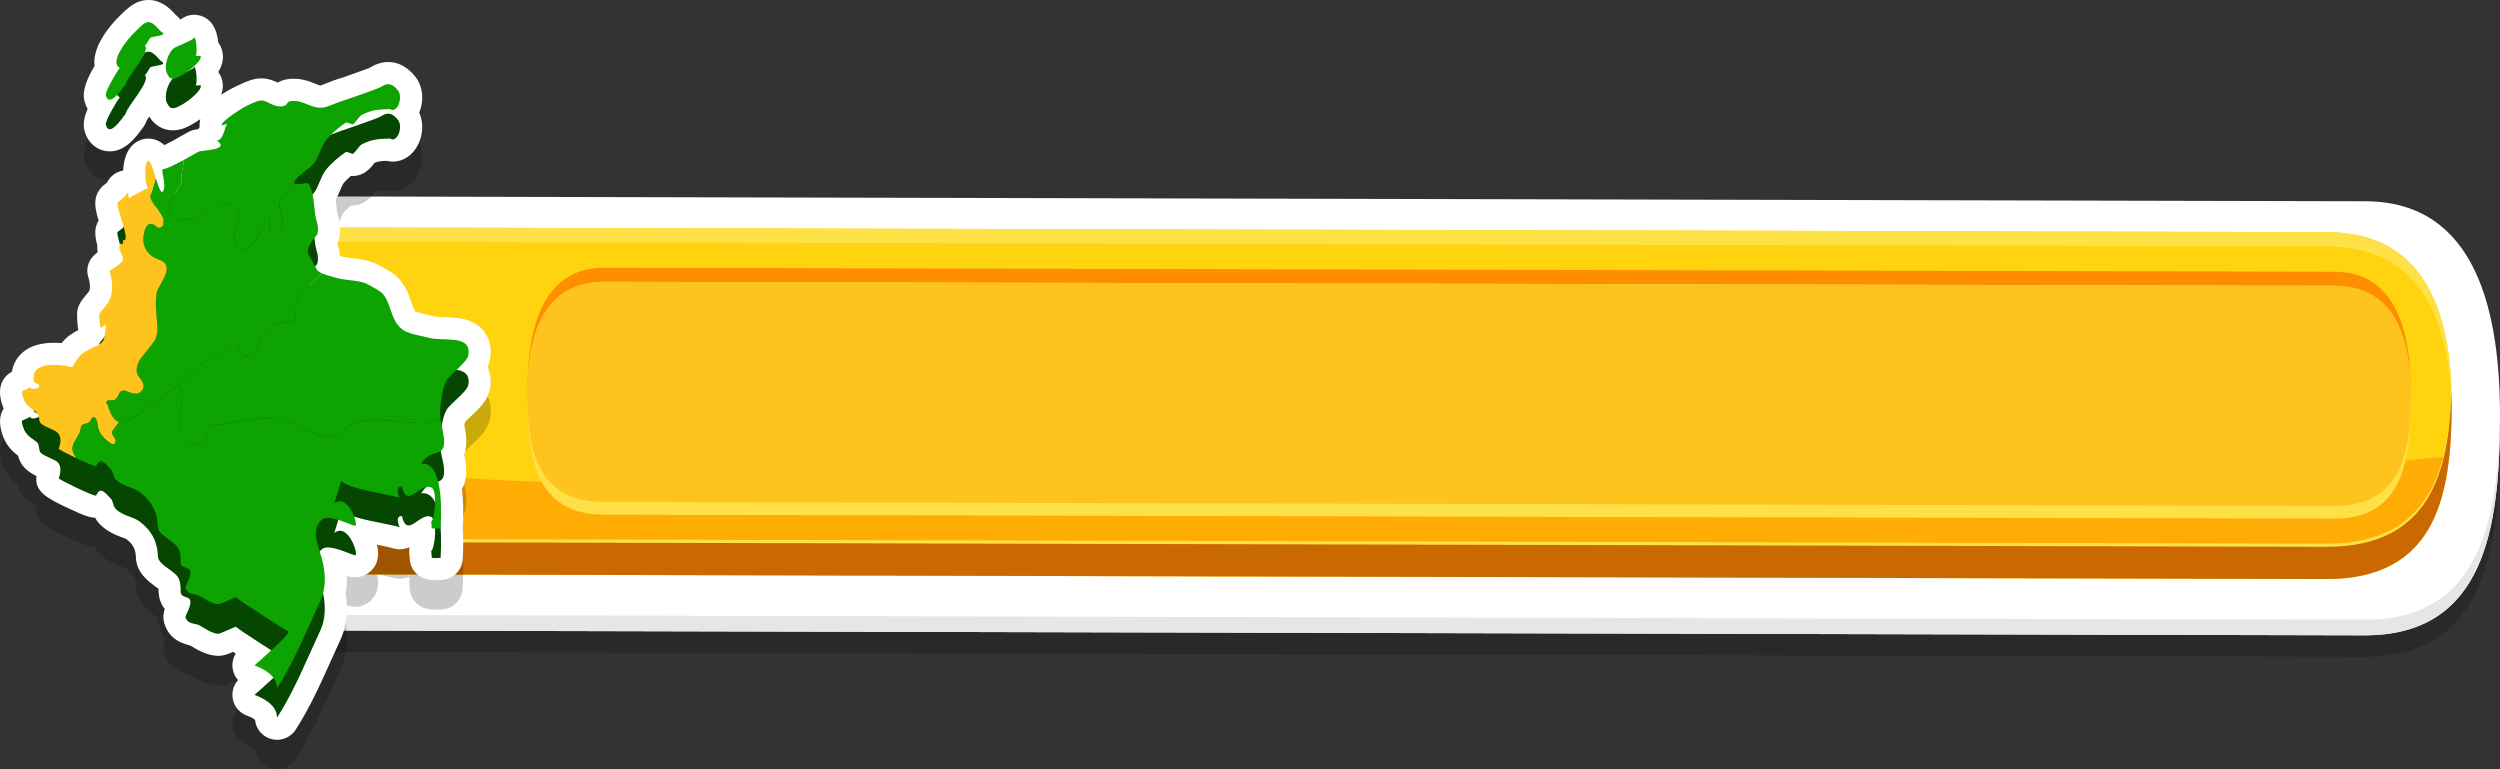 <?xml version="1.0" encoding="utf-8"?>
<!-- Generator: Adobe Illustrator 21.0.0, SVG Export Plug-In . SVG Version: 6.00 Build 0)  -->
<svg version="1.1" id="Capa_1" xmlns="http://www.w3.org/2000/svg" xmlns:xlink="http://www.w3.org/1999/xlink" x="0px" y="0px"
	 viewBox="0 0 176.334 54.263" style="enable-background:new 0 0 176.334 54.263;" xml:space="preserve">
<rect x="0" y="0" width="176.334" height="54.263" fill="#333333" stroke="none"/>
<g>
	<g>
		<g>
			<path style="opacity:0.2;fill-rule:evenodd;clip-rule:evenodd;" d="M166.841,15.711c7.815,0.022,9.535,7.769,9.489,15.465
				c-0.046,7.609-1.105,15.175-9.574,15.151C142.484,46.26,46.02,46.05,21.748,45.983c-8.468-0.024-9.485-7.594-9.49-15.204
				c-0.004-7.697,1.76-15.434,9.575-15.412C46.105,15.434,142.569,15.644,166.841,15.711z"/>
			<path style="fill-rule:evenodd;clip-rule:evenodd;fill:#FFFFFF;" d="M166.845,14.196c7.815,0.022,9.535,7.77,9.489,15.466
				c-0.046,7.609-1.105,15.174-9.574,15.15c-24.272-0.067-120.736-0.277-145.008-0.345c-8.468-0.024-9.485-7.594-9.49-15.203
				c-0.004-7.697,1.76-15.435,9.575-15.413C46.109,13.919,142.573,14.129,166.845,14.196z"/>
			<path style="fill-rule:evenodd;clip-rule:evenodd;fill:#FFD30E;" d="M164.136,16.373c7.235,0.02,8.83,6.212,8.79,12.362
				c-0.04,6.08-1.018,12.126-8.858,12.104c-22.47-0.062-117.132-0.267-139.602-0.33c-7.84-0.022-8.783-6.072-8.791-12.153
				c-0.007-6.151,1.624-12.333,8.859-12.313C47.004,16.106,141.665,16.311,164.136,16.373z"/>
			<path style="fill-rule:evenodd;clip-rule:evenodd;fill:#E6E6E6;" d="M21.755,43.368c-8.313-0.023-9.445-7.321-9.488-14.789
				c0,0.003,0,0.005,0,0.007c-0.003,0.226-0.005,0.454-0.005,0.678c0.004,7.609,1.022,15.18,9.49,15.203l145.008,0.345
				c8.468,0.024,9.528-7.541,9.574-15.15c0.001-0.227,0.001-0.457,0-0.685c-0.085,7.467-1.258,14.759-9.571,14.736L21.755,43.368z"
				/>
			<path style="fill-rule:evenodd;clip-rule:evenodd;fill:#FEE147;" d="M164.074,38.339l-139.601-0.33
				c-7.308-0.02-8.624-5.281-8.775-10.921c-0.016,0.422-0.023,0.847-0.023,1.268c0.006,6.082,0.951,12.131,8.791,12.153
				l139.601,0.33c7.84,0.022,8.819-6.022,8.858-12.104c0.003-0.422-0.002-0.847-0.016-1.268
				C172.728,33.106,171.382,38.36,164.074,38.339z"/>
			<path style="fill-rule:evenodd;clip-rule:evenodd;fill:#C96900;" d="M15.676,28.307l0,0.05
				c-0.017,6.08,0.951,12.131,8.791,12.153l139.601,0.33c7.84,0.022,8.818-6.022,8.858-12.104l0-0.05c0-0.33-0.006-0.66-0.017-0.99
				c-0.182,5.639-1.527,10.893-8.835,10.872l-139.601-0.33c-7.308-0.02-8.624-5.281-8.775-10.921
				C15.685,27.646,15.678,27.977,15.676,28.307z"/>
			<path style="fill-rule:evenodd;clip-rule:evenodd;fill:#FFAC04;" d="M172.323,32.227c-35.485,3.484-136.004,3.576-155.961,0.011
				c0.947,3.325,3.147,5.757,8.111,5.771l139.601,0.33C169.23,38.354,171.417,35.744,172.323,32.227z"/>
			<path style="fill-rule:evenodd;clip-rule:evenodd;fill:#FEE147;" d="M24.531,17.053l139.601,0.33
				c6.557,0.018,8.482,5.104,8.755,10.635c0.009-0.183,0.016-0.366,0.022-0.55c-0.175-5.292-1.778-10.296-7.386-11.008
				c-0.438-0.056-0.902-0.085-1.389-0.086l-139.601-0.33c-0.487-0.001-0.95,0.025-1.389,0.078
				c-5.612,0.681-7.242,5.676-7.447,10.967c0.005,0.184,0.012,0.367,0.019,0.55C16.021,22.109,17.976,17.034,24.531,17.053z"/>
			<path style="fill-rule:evenodd;clip-rule:evenodd;fill:#FE8D00;" d="M164.662,19.167c4.441,0.012,5.419,4.421,5.393,8.8
				c-0.026,4.329-0.629,8.634-5.441,8.621c-13.794-0.038-108.231-0.243-122.024-0.281c-4.813-0.013-5.39-4.321-5.393-8.651
				c-0.002-4.379,1-8.782,5.441-8.77C56.431,18.925,150.868,19.129,164.662,19.167z"/>
			<path style="fill-rule:evenodd;clip-rule:evenodd;fill:#FEE147;" d="M164.659,20.157c4.441,0.012,5.42,4.171,5.394,8.301
				c-0.025,4.083-0.627,8.144-5.44,8.13c-13.794-0.038-108.231-0.243-122.024-0.281c-4.813-0.013-5.391-4.077-5.394-8.161
				c-0.003-4.13,0.999-8.283,5.44-8.271C56.428,19.914,150.865,20.118,164.659,20.157z"/>
			<path style="fill-rule:evenodd;clip-rule:evenodd;fill:#FEC31D;" d="M164.659,20.157c4.441,0.012,5.42,3.943,5.395,7.846
				c-0.025,3.858-0.626,7.696-5.439,7.683c-13.794-0.038-108.231-0.243-122.024-0.281c-4.813-0.013-5.391-3.854-5.395-7.713
				c-0.004-3.905,0.997-7.828,5.439-7.816C56.428,19.914,150.865,20.118,164.659,20.157z"/>
		</g>
		<g>
			<path style="opacity:0.2;" d="M34.394,27.95c0.085-0.178,0.148-0.367,0.181-0.57c0.157-0.962-0.17-1.6-0.471-1.966
				c-0.741-0.899-1.9-0.935-2.747-0.962c-0.228-0.007-0.573-0.018-0.692-0.05c-0.245-0.067-0.479-0.118-0.702-0.167
				c-0.235-0.051-0.591-0.128-0.679-0.202c-0.092-0.134-0.183-0.394-0.27-0.645c-0.188-0.543-0.423-1.218-1.005-1.783
				c-0.354-0.343-1.389-0.888-1.601-0.975c-0.507-0.211-1.055-0.277-1.539-0.335c-0.279-0.034-0.567-0.069-0.729-0.119
				c-0.051-0.016-0.105-0.032-0.159-0.048c-0.021-0.322-0.091-0.59-0.147-0.8c-0.008-0.03-0.016-0.06-0.024-0.092
				c0.027-0.063,0.051-0.132,0.071-0.206c0.215-0.785,0.058-1.385-0.046-1.782c-0.023-0.089-0.052-0.181-0.064-0.287
				c0,0-0.066-0.598-0.09-0.79c0.13-0.24,0.226-0.47,0.309-0.669c0.08-0.19,0.162-0.387,0.228-0.475
				c0.118-0.155,0.314-0.351,0.53-0.537c0.041,0.004,0.084,0.005,0.128,0.005c0.305,0,0.611-0.091,0.865-0.258
				c0.332-0.218,0.542-0.489,0.683-0.676c0.238-0.095,0.41-0.121,0.824-0.139c0.146,0.037,0.297,0.056,0.449,0.056
				c0.767,0,1.445-0.466,1.813-1.247c0.346-0.732,0.358-1.548,0.058-2.211c0.37-0.895,0.255-1.89-0.305-2.571
				c-0.543-0.66-1.174-0.995-1.877-0.995c-0.554,0-0.992,0.212-1.295,0.399c-0.379,0.156-1.834,0.664-1.997,0.722
				c-0.303,0.081-0.691,0.227-1.048,0.366c-0.194,0.076-0.374,0.151-0.435,0.175c-0.06-0.006-0.244-0.081-0.365-0.129
				c-0.318-0.129-0.753-0.306-1.286-0.344c-0.101-0.007-0.19-0.01-0.271-0.01c-0.424,0-0.793,0.09-1.104,0.271
				c-0.28-0.134-0.671-0.297-1.169-0.297c-0.576,0.002-1.101,0.251-1.485,0.433l-0.167,0.078c-0.127,0.056-0.625,0.285-1.158,0.645
				c0.134-0.383,0.167-0.8-0.009-1.248C15.547,7.39,15.48,7.273,15.4,7.167c-0.001-0.007-0.002-0.014-0.002-0.021
				c0.296-0.475,0.456-1.057,0.2-1.709C15.547,5.31,15.48,5.193,15.4,5.087c-0.054-0.502-0.197-0.991-0.434-1.313
				c-0.017-0.024-0.036-0.047-0.054-0.069c-0.084-0.103-0.18-0.196-0.283-0.274c-0.279-0.208-0.607-0.31-0.933-0.31
				c-0.345,0-0.685,0.12-0.966,0.343c-0.094-0.12-0.208-0.239-0.356-0.352c-0.394-0.441-1.004-1.032-1.9-1.032
				c-0.906,0-1.476,0.569-2.079,1.17L8.313,3.334c-0.312,0.31-1.839,1.917-1.644,3.406C6.226,7.461,5.77,8.43,5.947,9.161
				C6.003,9.388,6.082,9.585,6.18,9.755c-0.215,0.51-0.34,1.042-0.233,1.486c0.273,1.118,1.136,1.515,1.792,1.515
				c1.108,0,1.824-0.973,2.297-1.617l0.073-0.099c0.109-0.144,0.192-0.305,0.246-0.476c0.044-0.077,0.104-0.166,0.172-0.262
				c0.515,0.833,1.248,0.971,1.67,0.971c0.603,0,1.094-0.264,1.584-0.557c0.09-0.054,0.215-0.136,0.352-0.231
				c-0.049,0.178-0.071,0.364-0.053,0.556c-0.035,0.047-0.068,0.096-0.099,0.147c-0.204,0.027-0.373,0.06-0.545,0.131
				c-0.015,0.006-0.142,0.061-0.338,0.175c-0.175,0.101-0.511,0.296-0.879,0.496c-0.269,0.146-0.473,0.25-0.627,0.324
				c-0.184-0.178-0.41-0.315-0.697-0.399c-0.142-0.041-0.288-0.061-0.434-0.061c-0.261,0-0.52,0.066-0.754,0.194
				c-0.718,0.396-0.988,1.229-1.022,2.058c-0.129,0.022-0.257,0.061-0.381,0.118c-0.348,0.158-0.612,0.431-0.765,0.755
				c-0.058,0.045-0.112,0.081-0.138,0.099c-0.326,0.235-0.578,0.607-0.651,1.003c-0.089,0.477,0.021,0.955,0.203,1.561
				c-0.099,0.161-0.17,0.339-0.204,0.52c-0.073,0.395-0.008,0.787,0.111,1.227c-0.01,0.171,0.003,0.332,0.029,0.48
				c-0.852,0.632-0.781,1.378-0.662,1.76c0.111,0.375,0.158,0.647,0.08,0.958c-0.072,0.105-0.172,0.217-0.254,0.316
				c-0.283,0.341-0.661,0.796-0.619,1.449c0.004,0.279,0.024,0.671,0.089,1.013c-0.375,0.189-0.797,0.444-1.135,0.86
				c-0.018,0.018-0.036,0.036-0.053,0.054c-0.171-0.014-0.349-0.022-0.531-0.022c-1.165,0-2.02,0.35-2.542,1.04
				c-0.152,0.201-0.347,0.535-0.424,0.995c-0.637,0.372-1.138,1.09-0.63,2.478c0.016,0.044,0.033,0.087,0.051,0.129
				c-0.284,0.426-0.382,1.046-0.05,1.951c0.258,0.705,0.725,1.123,1.068,1.379c0.069,0.276,0.205,0.615,0.512,0.907
				c0.251,0.238,0.533,0.403,0.787,0.528c-0.179,1.111,0.861,1.609,2.146,2.223c1.289,0.617,1.672,0.703,1.984,0.712
				c0.08,0.149,0.185,0.305,0.33,0.452c0.523,0.536,1.124,0.764,1.562,0.931c0.113,0.043,0.226,0.077,0.303,0.121
				c0.469,0.34,0.666,0.706,0.681,1.264c0.031,1.111,0.897,1.737,1.415,2.112c0.062,0.045,0.126,0.088,0.185,0.133
				c0.001,0.016,0,0.036,0,0.058c-0.003,0.556,0.145,1.011,0.44,1.363c-0.088,0.255-0.149,0.587-0.041,0.982
				c0.234,0.835,0.828,1.366,1.835,1.596l0.021,0.013c0.545,0.336,1.187,0.696,1.956,0.719c0.319,0,0.58-0.085,1.047-0.282
				c0.058,0.04,0.12,0.081,0.186,0.124c-0.202,0.325-0.281,0.718-0.21,1.105c0.052,0.287,0.183,0.549,0.372,0.76
				c-0.319,0.356-0.459,0.843-0.372,1.321c0.099,0.539,0.473,0.986,0.985,1.179c0.346,0.13,0.513,0.24,0.586,0.298
				c0.058,0.631,0.496,1.17,1.114,1.352c0.146,0.043,0.293,0.063,0.44,0.063c0.519,0,1.018-0.26,1.31-0.713
				c0.999-1.546,1.768-3.259,2.51-4.916c0.218-0.486,0.435-0.969,0.655-1.442c0.531-1.14,0.511-2.349,0.365-3.255
				c0.075-0.424,0.095-0.843,0.081-1.237c0.103,0.032,0.203,0.059,0.304,0.077c0.093,0.017,0.197,0.027,0.291,0.027
				c0.623,0,1.225-0.401,1.472-0.973c0.084-0.195,0.14-0.491,0.14-0.703c0-0.185-0.028-0.399-0.083-0.628
				c0.002,0.001,0.004,0.001,0.004,0.001c0.442,0.088,0.855,0.169,1.174,0.261c0.144,0.041,0.289,0.061,0.433,0.061
				c0.211,0,0.417-0.043,0.608-0.123c0.007,0,0.059-0.001,0.078-0.001c-0.038,0.253-0.014,0.478,0.001,0.617l0.008,0.081
				c-0.003,0.267,0.062,0.532,0.192,0.77c0.2,0.364,0.536,0.633,0.935,0.748c0.206,0.06,0.438,0.086,0.751,0.086
				c0.193,0,0.386-0.012,0.497-0.025c0.593-0.072,1.092-0.476,1.287-1.04c0.095-0.276,0.107-0.567,0.047-0.842
				c0.032,0.145,0.042,0.262,0.041,0.296c0.017-0.331,0.061-1.21-0.01-2.207c0.002,0.024,0.011,0.089,0.01,0.121
				c0.054-1.047,0.033-1.959-0.062-2.727c0.208-0.362,0.34-0.845,0.301-1.491c-0.022-0.361-0.08-0.666-0.139-0.939
				c0.118-0.332,0.165-0.713,0.139-1.142c-0.021-0.337-0.073-0.629-0.133-0.91c0.02-0.112,0.044-0.219,0.066-0.264
				c0.093-0.118,0.248-0.251,0.404-0.397c0.601-0.561,1.222-1.142,1.357-1.974C34.667,28.896,34.599,28.382,34.394,27.95z
				 M32.595,41.067c-0.032-0.136-0.081-0.267-0.149-0.39C32.526,40.82,32.567,40.95,32.595,41.067z M32.184,40.326
				c0.114,0.114,0.198,0.234,0.262,0.35C32.377,40.549,32.289,40.431,32.184,40.326z"/>
			<path style="fill:#FFFFFF;" d="M34.394,25.871c0.085-0.178,0.148-0.367,0.181-0.57c0.157-0.962-0.17-1.6-0.471-1.966
				c-0.741-0.899-1.9-0.935-2.747-0.962c-0.228-0.007-0.573-0.018-0.692-0.05c-0.245-0.067-0.479-0.118-0.702-0.167
				c-0.235-0.051-0.591-0.128-0.679-0.202c-0.092-0.134-0.183-0.394-0.27-0.645c-0.188-0.543-0.423-1.218-1.005-1.783
				c-0.354-0.343-1.389-0.888-1.601-0.975c-0.507-0.211-1.055-0.277-1.539-0.335c-0.279-0.034-0.567-0.069-0.729-0.119
				c-0.051-0.016-0.105-0.032-0.159-0.048c-0.021-0.322-0.091-0.59-0.147-0.8c-0.008-0.03-0.016-0.06-0.024-0.092
				c0.027-0.063,0.051-0.132,0.071-0.206c0.215-0.785,0.058-1.385-0.046-1.782c-0.023-0.089-0.052-0.181-0.064-0.287
				c0,0-0.066-0.598-0.09-0.79c0.13-0.24,0.226-0.47,0.309-0.669c0.08-0.19,0.162-0.387,0.228-0.475
				c0.118-0.155,0.314-0.351,0.53-0.537c0.041,0.004,0.084,0.005,0.128,0.005c0.305,0,0.611-0.091,0.865-0.258
				c0.332-0.218,0.542-0.489,0.683-0.676c0.238-0.095,0.41-0.121,0.824-0.139c0.146,0.037,0.297,0.056,0.449,0.056
				c0.767,0,1.445-0.466,1.813-1.247c0.346-0.732,0.358-1.548,0.058-2.211c0.37-0.895,0.255-1.89-0.305-2.571
				c-0.543-0.66-1.174-0.995-1.877-0.995c-0.554,0-0.992,0.212-1.295,0.399c-0.379,0.156-1.834,0.664-1.997,0.722
				c-0.303,0.081-0.691,0.227-1.048,0.366c-0.194,0.076-0.374,0.151-0.435,0.175c-0.06-0.006-0.244-0.081-0.365-0.129
				c-0.318-0.129-0.753-0.306-1.286-0.344c-0.101-0.007-0.19-0.01-0.271-0.01c-0.424,0-0.793,0.09-1.104,0.271
				c-0.28-0.134-0.671-0.297-1.169-0.297c-0.576,0.002-1.101,0.251-1.485,0.433l-0.167,0.078c-0.127,0.056-0.625,0.285-1.158,0.645
				c0.134-0.383,0.167-0.8-0.009-1.248C15.547,5.31,15.48,5.193,15.4,5.087c-0.001-0.007-0.002-0.014-0.002-0.021
				c0.296-0.475,0.456-1.057,0.2-1.709C15.547,3.23,15.48,3.113,15.4,3.007c-0.054-0.502-0.197-0.991-0.434-1.313
				c-0.017-0.024-0.036-0.047-0.054-0.069c-0.084-0.103-0.18-0.196-0.283-0.274c-0.279-0.208-0.607-0.31-0.933-0.31
				c-0.345,0-0.685,0.12-0.966,0.343c-0.094-0.12-0.208-0.239-0.356-0.352C11.981,0.591,11.371,0,10.475,0
				C9.569,0,8.999,0.569,8.396,1.17L8.313,1.254c-0.312,0.31-1.839,1.917-1.644,3.406C6.226,5.381,5.77,6.35,5.947,7.081
				C6.003,7.308,6.082,7.505,6.18,7.675c-0.215,0.51-0.34,1.042-0.233,1.486c0.273,1.118,1.136,1.515,1.792,1.515
				c1.108,0,1.824-0.973,2.297-1.617l0.073-0.099c0.109-0.144,0.192-0.305,0.246-0.476c0.044-0.077,0.104-0.166,0.172-0.262
				c0.515,0.833,1.248,0.971,1.67,0.971c0.603,0,1.094-0.264,1.584-0.557c0.09-0.054,0.215-0.136,0.352-0.231
				c-0.049,0.178-0.071,0.364-0.053,0.556c-0.035,0.047-0.068,0.096-0.099,0.147c-0.204,0.027-0.373,0.06-0.545,0.131
				c-0.015,0.006-0.142,0.061-0.338,0.175C12.924,9.515,12.587,9.71,12.22,9.91c-0.269,0.146-0.473,0.25-0.627,0.324
				c-0.184-0.178-0.41-0.315-0.697-0.399c-0.142-0.041-0.288-0.061-0.434-0.061c-0.261,0-0.52,0.066-0.754,0.194
				c-0.718,0.396-0.988,1.229-1.022,2.058c-0.129,0.022-0.257,0.061-0.381,0.118c-0.348,0.158-0.612,0.431-0.765,0.755
				c-0.058,0.045-0.112,0.081-0.138,0.099C7.077,13.232,6.825,13.605,6.752,14c-0.089,0.477,0.021,0.955,0.203,1.561
				c-0.099,0.161-0.17,0.339-0.204,0.52c-0.073,0.395-0.008,0.787,0.111,1.227c-0.01,0.171,0.003,0.332,0.029,0.48
				c-0.852,0.632-0.781,1.378-0.662,1.76c0.111,0.375,0.158,0.647,0.08,0.958c-0.072,0.105-0.172,0.217-0.254,0.316
				c-0.283,0.341-0.661,0.796-0.619,1.449c0.004,0.279,0.024,0.671,0.089,1.013c-0.375,0.189-0.797,0.444-1.135,0.86
				c-0.018,0.018-0.036,0.036-0.053,0.054c-0.171-0.014-0.349-0.022-0.531-0.022c-1.165,0-2.02,0.35-2.542,1.04
				c-0.152,0.201-0.347,0.535-0.424,0.995c-0.637,0.372-1.138,1.09-0.63,2.478c0.016,0.044,0.033,0.087,0.051,0.129
				c-0.284,0.426-0.382,1.046-0.05,1.951c0.258,0.705,0.725,1.123,1.068,1.379c0.069,0.276,0.205,0.615,0.512,0.907
				c0.251,0.238,0.533,0.403,0.787,0.528c-0.179,1.111,0.861,1.609,2.146,2.223c1.289,0.617,1.672,0.703,1.984,0.712
				c0.08,0.149,0.185,0.305,0.33,0.452c0.523,0.536,1.124,0.764,1.562,0.931c0.113,0.043,0.226,0.077,0.303,0.121
				c0.469,0.34,0.666,0.706,0.681,1.264c0.031,1.111,0.897,1.737,1.415,2.112c0.062,0.045,0.126,0.088,0.185,0.133
				c0.001,0.016,0,0.036,0,0.058c-0.003,0.556,0.145,1.011,0.44,1.363c-0.088,0.255-0.149,0.587-0.041,0.982
				c0.234,0.835,0.828,1.366,1.835,1.596l0.021,0.013c0.545,0.336,1.187,0.696,1.956,0.719c0.319,0,0.58-0.085,1.047-0.282
				c0.058,0.04,0.12,0.081,0.186,0.124c-0.202,0.325-0.281,0.718-0.21,1.105c0.052,0.287,0.183,0.549,0.372,0.76
				c-0.319,0.356-0.459,0.843-0.372,1.321c0.099,0.539,0.473,0.986,0.985,1.179c0.346,0.13,0.513,0.24,0.586,0.298
				c0.058,0.631,0.496,1.17,1.114,1.352c0.146,0.043,0.293,0.063,0.44,0.063c0.519,0,1.018-0.26,1.31-0.713
				c0.999-1.546,1.768-3.259,2.51-4.916c0.218-0.486,0.435-0.969,0.655-1.442c0.531-1.14,0.511-2.349,0.365-3.255
				c0.075-0.424,0.095-0.843,0.081-1.237c0.103,0.032,0.203,0.059,0.304,0.077c0.093,0.017,0.197,0.027,0.291,0.027
				c0.623,0,1.225-0.401,1.472-0.973c0.084-0.195,0.14-0.491,0.14-0.703c0-0.185-0.028-0.399-0.083-0.628l0.006,0.001
				c0.44,0.088,0.853,0.169,1.172,0.261c0.144,0.041,0.289,0.061,0.433,0.061c0.211,0,0.417-0.043,0.608-0.123
				c0.007,0,0.059-0.001,0.078-0.001c-0.038,0.253-0.014,0.478,0.001,0.617l0.008,0.081c-0.003,0.267,0.062,0.532,0.192,0.77
				c0.2,0.364,0.536,0.633,0.935,0.748c0.206,0.06,0.438,0.086,0.751,0.086c0.193,0,0.386-0.012,0.497-0.025
				c0.593-0.072,1.092-0.476,1.287-1.04c0.095-0.276,0.107-0.567,0.047-0.842c0.032,0.145,0.042,0.262,0.041,0.296
				c0.017-0.331,0.061-1.21-0.01-2.207c0.002,0.024,0.011,0.089,0.01,0.121c0.054-1.047,0.033-1.959-0.062-2.727
				c0.208-0.362,0.34-0.845,0.301-1.491c-0.022-0.361-0.08-0.666-0.139-0.939c0.118-0.332,0.165-0.713,0.139-1.142
				c-0.021-0.337-0.073-0.629-0.133-0.91c0.02-0.112,0.044-0.219,0.066-0.264c0.093-0.118,0.248-0.251,0.404-0.397
				c0.601-0.561,1.222-1.142,1.357-1.974C34.667,26.816,34.599,26.303,34.394,25.871z M32.595,38.987
				c-0.032-0.136-0.081-0.267-0.149-0.39C32.526,38.74,32.567,38.87,32.595,38.987z M32.184,38.246
				c0.114,0.114,0.198,0.234,0.262,0.35C32.377,38.47,32.289,38.351,32.184,38.246z"/>
			<g>
				<path style="fill:#054700;" d="M8.867,8.018c0.057-0.459,1.815-2.344,1.347-2.714c0.223-0.193,0.252-0.435,0.396-0.555
					c0.111-0.092,0.727-0.125,0.879-0.234c0.119-0.085-0.149-0.216-0.159-0.228c-0.846-0.972-0.972-0.788-1.916,0.152
					C9.024,4.827,7.66,6.467,8.455,6.867C8.302,7.011,7.4,8.532,7.463,8.791C7.691,9.726,8.589,8.384,8.867,8.018z"/>
				<path style="fill:#054700;" d="M12.981,7.298c0.262-0.157,1.307-0.93,1.169-1.282C14.143,6,13.835,6.042,13.792,6.023
					c0.107,0.048,0.116-1.109-0.097-1.342c0.19,0.142-1.314,0.695-1.44,0.8c-0.418,0.349-0.699,1.269-0.494,1.745
					C12.007,7.793,12.27,7.723,12.981,7.298z"/>
				<path style="fill:#054700;" d="M30.256,25.908c-0.966-0.263-1.743-0.25-2.254-0.984c-0.482-0.695-0.513-1.647-1.078-2.196
					C26.803,22.611,26,22.15,25.81,22.071c-0.575-0.239-1.489-0.204-2.137-0.407c-0.296-0.093-0.67-0.169-0.964-0.305
					c-0.139-0.064-0.261-0.141-0.346-0.241c-0.319-0.528-0.596-1.109-0.637-1.182c-0.16-0.496,0.638-1.276,0.65-1.318
					c0.157-0.574-0.092-0.931-0.155-1.474c-0.074-0.631-0.159-1.934-0.541-2.163c0.011,0.007-0.874,0.194-0.93,0.014
					c-0.004-0.014-0.005-0.03,0.002-0.05c0.179-0.5,1.154-0.991,1.419-1.371c0.336-0.482,0.445-1.097,0.805-1.571
					c0.353-0.465,0.955-0.974,1.411-1.275c0.08-0.053,0.463,0.148,0.497,0.125c0.258-0.17,0.406-0.569,0.683-0.699
					c0.706-0.33,1.07-0.354,1.948-0.383c0.477,0.358,0.965-0.819,0.544-1.331c-0.444-0.54-0.767-0.511-1.213-0.219
					c-0.169,0.111-2.32,0.852-2.349,0.86C23.985,9.22,23.194,9.59,22.88,9.65c-0.789,0.152-1.336-0.401-2.03-0.45
					c-0.782-0.056-0.445,0.281-0.883,0.367c-0.656,0.128-1.073-0.401-1.545-0.399c-0.292,0.001-0.746,0.255-1.031,0.38
					c-0.22,0.096-1.847,1.113-1.752,1.369c0.155-0.017,0.297-0.07,0.425-0.159c-0.17,0.057-0.285,1.252-0.773,1.232
					c0.998,0.683-1.046,0.684-1.282,0.781c-0.019,0.008-0.5,0.294-1.046,0.591c-0.588,0.319-1.252,0.649-1.502,0.657
					c-0.073,0.184,0.225,1.017,0.093,1.429c-0.154,0.482-0.359-0.14-0.572-0.82c-0.176-0.563-0.358-1.166-0.522-1.213
					c-0.295,0.163-0.283,1.49-0.024,1.96c0.061-0.106-1.389,0.653-1.344,0.735c-0.004-0.171-0.053-0.326-0.142-0.466
					c0.068,0.227-0.666,0.717-0.667,0.722c-0.088,0.476,1.002,2.821,0.408,2.649c-0.106,0.365,0.111,0.333-0.208,0.241
					c-0.276,0.48,0.321,0.781,0.154,1.249c-0.058,0.161-0.919,0.665-0.914,0.682c0.141,0.476,0.306,1.149,0.046,1.964
					c-0.118,0.369-0.796,1.015-0.775,1.118c0.001,0.169,0.056,0.855,0.093,0.923c0.035,0.072,0.422-0.309,0.404-0.213
					c0.004-0.02-0.133,0.889-0.139,0.949c-0.125,0.636-1.399,0.712-1.823,1.378c0.095-0.149-0.411,0.61-0.43,0.674
					c-0.433-0.125-3.162-0.618-2.679,1.091c0.947,0.274-0.317,0.648-0.266,0.315c-0.618,0.367-0.757,0.097-0.482,0.849
					c0.217,0.592,0.796,0.776,0.989,1.02c0.105,0.133,0.081,0.557,0.199,0.669c0.333,0.315,0.989,0.451,1.218,0.694
					c0.254,0.27,0.214,0.703,0.062,1.123c-0.009,0.026,0.609,0.351,1.253,0.66l0,0c0.613,0.293,1.248,0.571,1.387,0.56
					c0.308-0.744,0.688-0.118,1.034,0.207c0.159,0.149,0.171,0.547,0.335,0.716c0.483,0.494,1.218,0.554,1.666,0.88
					c1.024,0.743,1.301,1.657,1.324,2.482c0.017,0.624,1.281,1.033,1.482,1.597c0.311,0.872-0.188,1.087,0.598,1.314
					c0.554,0.16-0.162,1.273-0.139,1.359c0.151,0.54,0.663,0.428,0.975,0.585c0.204,0.104,0.865,0.589,1.334,0.604
					c0.124,0.004,1.243-0.522,1.255-0.502c0.106,0.172,3.489,2.312,3.696,2.423c0.22,0.118-2.166,2.187-2.392,2.386
					c0.616,0.232,1.588,0.701,1.59,1.613c1.221-1.889,2.11-4.127,3.061-6.169c0.696-1.495-0.003-3.312-0.003-3.313
					c-0.132-0.558-0.715-1.765,0.126-2.417c0.508-0.394,1.931,0.368,2.324,0.44c0.284,0.052-0.465-2.338-1.463-1.578
					c0.156-0.522,0.312-1.044,0.468-1.566c0.917,0.632,3.035,0.843,4.143,1.164c0,0.001-0.398-0.809,0.151-0.785
					c0.393,1.663,1.323-0.392,2.106,0.086c0.409,0.249,0.231,2.152-0.031,2.373c-0.018,0.015,0.045,0.424,0.029,0.479
					c0.121,0.035,0.485,0.028,0.627,0.01c-0.016-0.016,0.412-4.836-1.376-4.552c0.71-1.171,1.703-0.351,1.621-1.693
					c-0.033-0.545-0.205-0.961-0.266-1.496h0l0,0h0c-0.028-0.241-0.033-0.506,0.007-0.819c0.024-0.19,0.046-0.395,0.073-0.603
					c0.058-0.435,0.146-0.888,0.365-1.274c0.261-0.46,1.448-1.26,1.533-1.782C33.278,25.642,31.278,26.186,30.256,25.908z
					 M8.046,31.605c0.006,0.007,0.01,0.015,0.016,0.022C8.057,31.62,8.052,31.612,8.046,31.605z M8.19,31.742
					c0.012,0.009,0.023,0.022,0.035,0.03C8.213,31.764,8.202,31.751,8.19,31.742z"/>
			</g>
			<g>
				<g>
					<path style="fill:#0DA401;" d="M11.33,2.206c-0.846-0.972-0.972-0.788-1.916,0.152C9.024,2.747,7.66,4.387,8.455,4.787
						C8.302,4.931,7.4,6.453,7.463,6.711c0.228,0.935,1.126-0.408,1.404-0.774c0.057-0.459,1.815-2.344,1.347-2.714
						c0.223-0.193,0.252-0.436,0.396-0.555c0.111-0.092,0.727-0.125,0.879-0.234C11.607,2.35,11.34,2.219,11.33,2.206z"/>
					<path style="fill:#0DA401;" d="M13.792,3.943c0.107,0.048,0.116-1.109-0.097-1.342c0.19,0.142-1.314,0.695-1.44,0.8
						c-0.418,0.349-0.699,1.269-0.494,1.745c0.245,0.566,0.508,0.496,1.219,0.071c0.262-0.157,1.307-0.93,1.168-1.282
						C14.143,3.92,13.835,3.963,13.792,3.943z"/>
					<path style="fill:#0DA401;" d="M28.059,6.361c-0.444-0.54-0.767-0.51-1.213-0.219c-0.169,0.111-2.32,0.853-2.349,0.86
						C23.985,7.14,23.194,7.51,22.88,7.57c-0.789,0.152-1.336-0.401-2.03-0.45c-0.782-0.056-0.445,0.281-0.883,0.367
						c-0.656,0.128-1.073-0.401-1.545-0.399c-0.292,0.001-0.746,0.255-1.031,0.38c-0.22,0.096-1.847,1.113-1.752,1.369
						c0.155-0.017,0.297-0.07,0.425-0.159c-0.17,0.057-0.285,1.252-0.773,1.232c0.998,0.683-1.045,0.684-1.282,0.781
						c-0.019,0.008-0.5,0.294-1.046,0.591c-0.01,0.207-0.053,0.447-0.109,0.721c-0.186,0.904,0.306,0.357-0.647,1.883
						c-0.953,1.526,0.534,1.845,1.439,1.484c0.905-0.361,1.948-1.498,2.955-0.755c0,0,0.439,0.424,0.078,1.276
						c-0.361,0.852-0.092,2.144,0.661,1.621c0.753-0.523,0.735-0.461,1.07-1.387c0.335-0.926,0.685-1.448,0.602-0.16
						c0,0-0.12,0.877,0.668,0.304c0.788-0.573-0.523-1.575,0.328-2.441c0.583-0.593,0.716-0.824,0.742-0.911
						c-0.004-0.014-0.005-0.03,0.002-0.05c0.179-0.5,1.154-0.991,1.419-1.371c0.336-0.482,0.445-1.097,0.805-1.571
						c0.353-0.465,0.955-0.973,1.411-1.275c0.08-0.053,0.463,0.148,0.497,0.125c0.258-0.17,0.406-0.569,0.683-0.699
						c0.706-0.33,1.07-0.354,1.948-0.383C27.992,8.051,28.48,6.874,28.059,6.361z"/>
				</g>
				<path style="fill:#0DA401;" d="M13.796,26.002c-0.012,0.011-0.023,0.022-0.035,0.033C13.773,26.024,13.784,26.013,13.796,26.002
					c-0.414,0.391-0.79,0.824-1.179,1.128l0,0c0.191,0.375,0.321,0.929,0.139,1.702c-0.393,1.666,0.557,2.781,1.378,2.509
					c0.821-0.272-0.044-1.278,1.142-1.38s2.695-0.598,4.244-0.396c1.549,0.203,3.305,1.822,4.329,1.051
					c1.024-0.772,1.295-1.093,3.478-0.952c1.964,0.128,2.774,0.387,3.731-0.137l0,0l0,0c-0.028-0.241-0.033-0.506,0.007-0.819
					c0.024-0.19,0.046-0.395,0.073-0.603l0,0l0,0c0.058-0.435,0.146-0.888,0.365-1.274c0.261-0.46,1.448-1.26,1.533-1.782
					c0.242-1.487-1.758-0.943-2.78-1.221c-0.966-0.263-1.743-0.25-2.254-0.984c-0.482-0.694-0.513-1.647-1.078-2.196
					c-0.121-0.118-0.924-0.578-1.114-0.657c-0.575-0.239-1.489-0.204-2.137-0.407c-0.296-0.093-0.67-0.169-0.964-0.305
					c-0.899,0.777-2.159,2.011-1.961,2.669c0.304,1.009-0.18,0.632-1.296,0.902c0,0-0.75,0.184-1.13,1.152
					c-0.38,0.969-0.344,1.035-0.83,1.139c-0.486,0.104-0.691-0.533-0.691-0.533s-0.056-0.806-0.609-0.087
					c-0.552,0.719-0.611,0.346-1.515,0.818C14.357,25.508,14.068,25.745,13.796,26.002L13.796,26.002z"/>
				<path style="fill-rule:evenodd;clip-rule:evenodd;fill:#0DA401;" d="M22.364,19.038c-0.319-0.527-0.596-1.109-0.637-1.182
					c-0.16-0.496,0.638-1.276,0.65-1.318c0.157-0.574-0.092-0.931-0.155-1.474c-0.074-0.631-0.159-1.934-0.541-2.163
					c0.011,0.007-0.874,0.194-0.93,0.014c-0.026,0.087-0.16,0.318-0.742,0.911c-0.851,0.866,0.461,1.868-0.328,2.441
					c-0.788,0.573-0.668-0.304-0.668-0.304c0.083-1.288-0.268-0.767-0.602,0.16c-0.335,0.926-0.317,0.865-1.07,1.387
					c-0.753,0.523-1.022-0.769-0.661-1.621c0.361-0.852-0.078-1.276-0.078-1.276c-1.007-0.744-2.05,0.394-2.955,0.755
					c-0.905,0.361-2.392,0.042-1.439-1.484c0.953-1.526,0.461-0.979,0.647-1.883c0.056-0.274,0.099-0.514,0.109-0.721
					c-0.588,0.319-1.252,0.649-1.502,0.657c-0.073,0.184,0.225,1.017,0.093,1.429c-0.154,0.482-0.359-0.14-0.572-0.82
					c-0.104,0.389-0.248,0.906-0.345,1.15c-0.166,0.419,0.478,0.961,0.787,1.584c0.309,0.623-0.111,0.924-0.363,0.718
					c-0.252-0.206-0.647-0.454-0.867,0.305c-0.22,0.759-0.049,1.631,1.021,2.008c1.07,0.376,0.304,1.333-0.059,2.051
					s-0.014,2.38-0.05,2.943c-0.036,0.563-0.29,0.85-0.29,0.85S10.398,24.681,10,25.19c-0.398,0.51-0.44,1.005-0.259,1.302
					c0.181,0.297,0.579,0.612,0.278,1.037c-0.301,0.425-0.784,0.174-1.168,0.04c-0.384-0.133-0.476,0.263-0.476,0.263
					c-0.201,0.387-0.378,0.405-0.378,0.405c-0.791-0.092-0.396,0.349-0.396,0.349s0.296,1.131,0.827,1.185
					c0.531,0.054,1.745-0.775,2.76-1.593c1.015-0.819,0.469-0.431,1.202-0.887c0.732-0.456,1.384-1.479,2.288-1.952
					c0.904-0.473,0.963-0.1,1.515-0.818c0.552-0.719,0.609,0.087,0.609,0.087s0.205,0.637,0.691,0.533
					c0.486-0.104,0.45-0.17,0.83-1.139c0.38-0.969,1.13-1.152,1.13-1.152c1.116-0.27,1.6,0.107,1.296-0.902
					c-0.198-0.659,1.062-1.892,1.961-2.669C22.571,19.215,22.449,19.138,22.364,19.038z"/>
				<g>
					<path style="fill:#FEC31D;" d="M5.395,32.32c-0.14-0.211-0.257-0.433-0.278-0.612c-0.061-0.507,0.587-1.046,0.583-1.492
						c-0.004-0.446,0.542-0.184,0.707-0.578c0.164-0.394,0.43-0.176,0.474,0.341c0.043,0.517,0.392,0.899,0.827,1.233
						c0.435,0.334,0.593-0.096,0.338-0.392c-0.255-0.296-0.043-0.517-0.043-0.517l0.402-0.538c-0.516-0.086-0.803-1.179-0.803-1.179
						s-0.395-0.441,0.396-0.349c0,0,0.178-0.019,0.378-0.405c0,0,0.092-0.396,0.476-0.263c0.384,0.133,0.867,0.384,1.168-0.04
						c0.301-0.425-0.097-0.74-0.278-1.037C9.56,26.195,9.602,25.7,10,25.19c0.398-0.51,0.817-1.034,0.817-1.034
						s0.254-0.287,0.29-0.85c0.036-0.563-0.313-2.225,0.05-2.943s1.129-1.675,0.059-2.051c-1.07-0.376-1.24-1.248-1.021-2.008
						c0.22-0.759,0.615-0.512,0.867-0.305c0.252,0.206,0.672-0.095,0.363-0.718c-0.309-0.623-0.953-1.165-0.787-1.584
						c0.097-0.244,0.241-0.761,0.345-1.15c-0.176-0.563-0.358-1.166-0.522-1.213c-0.295,0.163-0.283,1.49-0.024,1.96
						c0.061-0.106-1.389,0.653-1.344,0.735c-0.004-0.171-0.053-0.326-0.142-0.466c0.068,0.227-0.666,0.717-0.667,0.722
						c-0.088,0.476,1.002,2.821,0.408,2.649c-0.106,0.365,0.111,0.333-0.208,0.241c-0.276,0.48,0.321,0.781,0.154,1.249
						c-0.057,0.161-0.919,0.665-0.914,0.682c0.141,0.476,0.306,1.149,0.046,1.964c-0.118,0.369-0.796,1.015-0.775,1.118
						c0.001,0.169,0.056,0.855,0.093,0.923c0.035,0.072,0.422-0.309,0.404-0.213c0.004-0.02-0.133,0.889-0.139,0.949
						c0-0.003,0.002-0.005,0.002-0.007c-0.002,0.014-0.003,0.013-0.002,0.007c-0.125,0.636-1.399,0.712-1.823,1.378
						c0.095-0.15-0.411,0.61-0.43,0.674c-0.433-0.125-3.162-0.618-2.679,1.091c0.947,0.274-0.317,0.648-0.266,0.315
						c-0.618,0.367-0.757,0.097-0.482,0.849c0.217,0.592,0.796,0.776,0.989,1.02c0.105,0.133,0.081,0.557,0.199,0.669
						c0.333,0.315,0.989,0.451,1.218,0.694c0.254,0.27,0.214,0.703,0.062,1.123C4.132,31.687,4.751,32.012,5.395,32.32z"/>
				</g>
				<g>
					<path style="fill-rule:evenodd;clip-rule:evenodd;fill:#0DA401;" d="M31.138,28.105c0.028-0.208,0.063-0.421,0.116-0.628
						C31.201,27.685,31.166,27.897,31.138,28.105z"/>
					<path style="fill-rule:evenodd;clip-rule:evenodd;fill:#0DA401;" d="M13.796,26.002L13.796,26.002
						c-0.012,0.011-0.023,0.022-0.035,0.033C13.773,26.024,13.784,26.013,13.796,26.002z"/>
					<path style="fill-rule:evenodd;clip-rule:evenodd;fill:#0DA401;" d="M31.043,29.358c-0.001-0.017-0.002-0.034-0.002-0.051
						C31.041,29.324,31.042,29.341,31.043,29.358z"/>
					<path style="fill-rule:evenodd;clip-rule:evenodd;fill:#0DA401;" d="M29.703,32.716c0.71-1.171,1.703-0.351,1.621-1.693
						c-0.033-0.545-0.205-0.961-0.266-1.496l0,0c-0.957,0.524-1.766,0.265-3.731,0.137c-2.183-0.142-2.454,0.18-3.478,0.952
						c-1.024,0.772-2.779-0.848-4.329-1.051c-1.549-0.203-3.058,0.294-4.244,0.396s-0.32,1.108-1.142,1.38
						c-0.821,0.272-1.771-0.843-1.378-2.509c0.182-0.773,0.052-1.327-0.139-1.702c0.004-0.003,0.008-0.007,0.012-0.01
						c-0.079,0.063-0.159,0.122-0.24,0.172c-0.732,0.456-0.187,0.068-1.202,0.887c-1.015,0.819-2.229,1.647-2.76,1.593
						c-0.008-0.001-0.016-0.004-0.024-0.006l-0.402,0.538c0,0-0.212,0.22,0.043,0.517c0.255,0.296,0.097,0.726-0.338,0.392
						c-0.435-0.334-0.784-0.716-0.827-1.233c-0.043-0.517-0.309-0.734-0.474-0.341c-0.164,0.394-0.711,0.132-0.707,0.578
						c0.004,0.446-0.644,0.985-0.583,1.492c0.021,0.179,0.138,0.401,0.278,0.612c0.613,0.293,1.248,0.571,1.387,0.56
						c0.308-0.744,0.688-0.118,1.034,0.207c0.159,0.149,0.171,0.547,0.335,0.716c0.483,0.494,1.218,0.555,1.666,0.88
						c1.024,0.743,1.301,1.657,1.324,2.482c0.017,0.624,1.281,1.033,1.482,1.597c0.311,0.872-0.188,1.087,0.598,1.314
						c0.554,0.16-0.162,1.273-0.139,1.359c0.151,0.54,0.663,0.428,0.975,0.585c0.204,0.103,0.865,0.589,1.334,0.604
						c0.124,0.004,1.243-0.522,1.255-0.502c0.106,0.172,3.489,2.312,3.696,2.423c0.22,0.118-2.166,2.187-2.392,2.386
						c0.616,0.232,1.588,0.701,1.59,1.613c1.221-1.889,2.11-4.127,3.061-6.169c0.696-1.495-0.003-3.312-0.004-3.313
						c-0.132-0.557-0.715-1.765,0.126-2.417c0.508-0.394,1.931,0.368,2.324,0.44c0.284,0.052-0.465-2.338-1.463-1.578
						c0.156-0.522,0.312-1.044,0.469-1.566c0.917,0.632,3.035,0.843,4.143,1.164c0,0.001-0.398-0.809,0.151-0.785
						c0.393,1.663,1.323-0.392,2.106,0.086c0.409,0.249,0.231,2.152-0.031,2.373c-0.018,0.015,0.045,0.424,0.029,0.479
						c0.121,0.035,0.485,0.028,0.627,0.01C31.063,37.251,31.491,32.432,29.703,32.716z"/>
					<path style="fill-rule:evenodd;clip-rule:evenodd;fill:#0DA401;" d="M31.138,28.107c-0.015,0.115-0.029,0.228-0.042,0.339
						C31.109,28.335,31.122,28.222,31.138,28.107z"/>
					<path style="fill-rule:evenodd;clip-rule:evenodd;fill:#0DA401;" d="M31.037,29.177c0-0.021,0-0.042,0-0.063
						C31.037,29.135,31.037,29.156,31.037,29.177z"/>
					<path style="fill-rule:evenodd;clip-rule:evenodd;fill:#0DA401;" d="M31.041,28.977c0.001-0.02,0.002-0.04,0.003-0.061
						C31.043,28.937,31.043,28.957,31.041,28.977z"/>
					<path style="fill-rule:evenodd;clip-rule:evenodd;fill:#0DA401;" d="M12.857,26.927l0.001-0.001L12.857,26.927z"/>
				</g>
			</g>
		</g>
	</g>
</g>
</svg>

